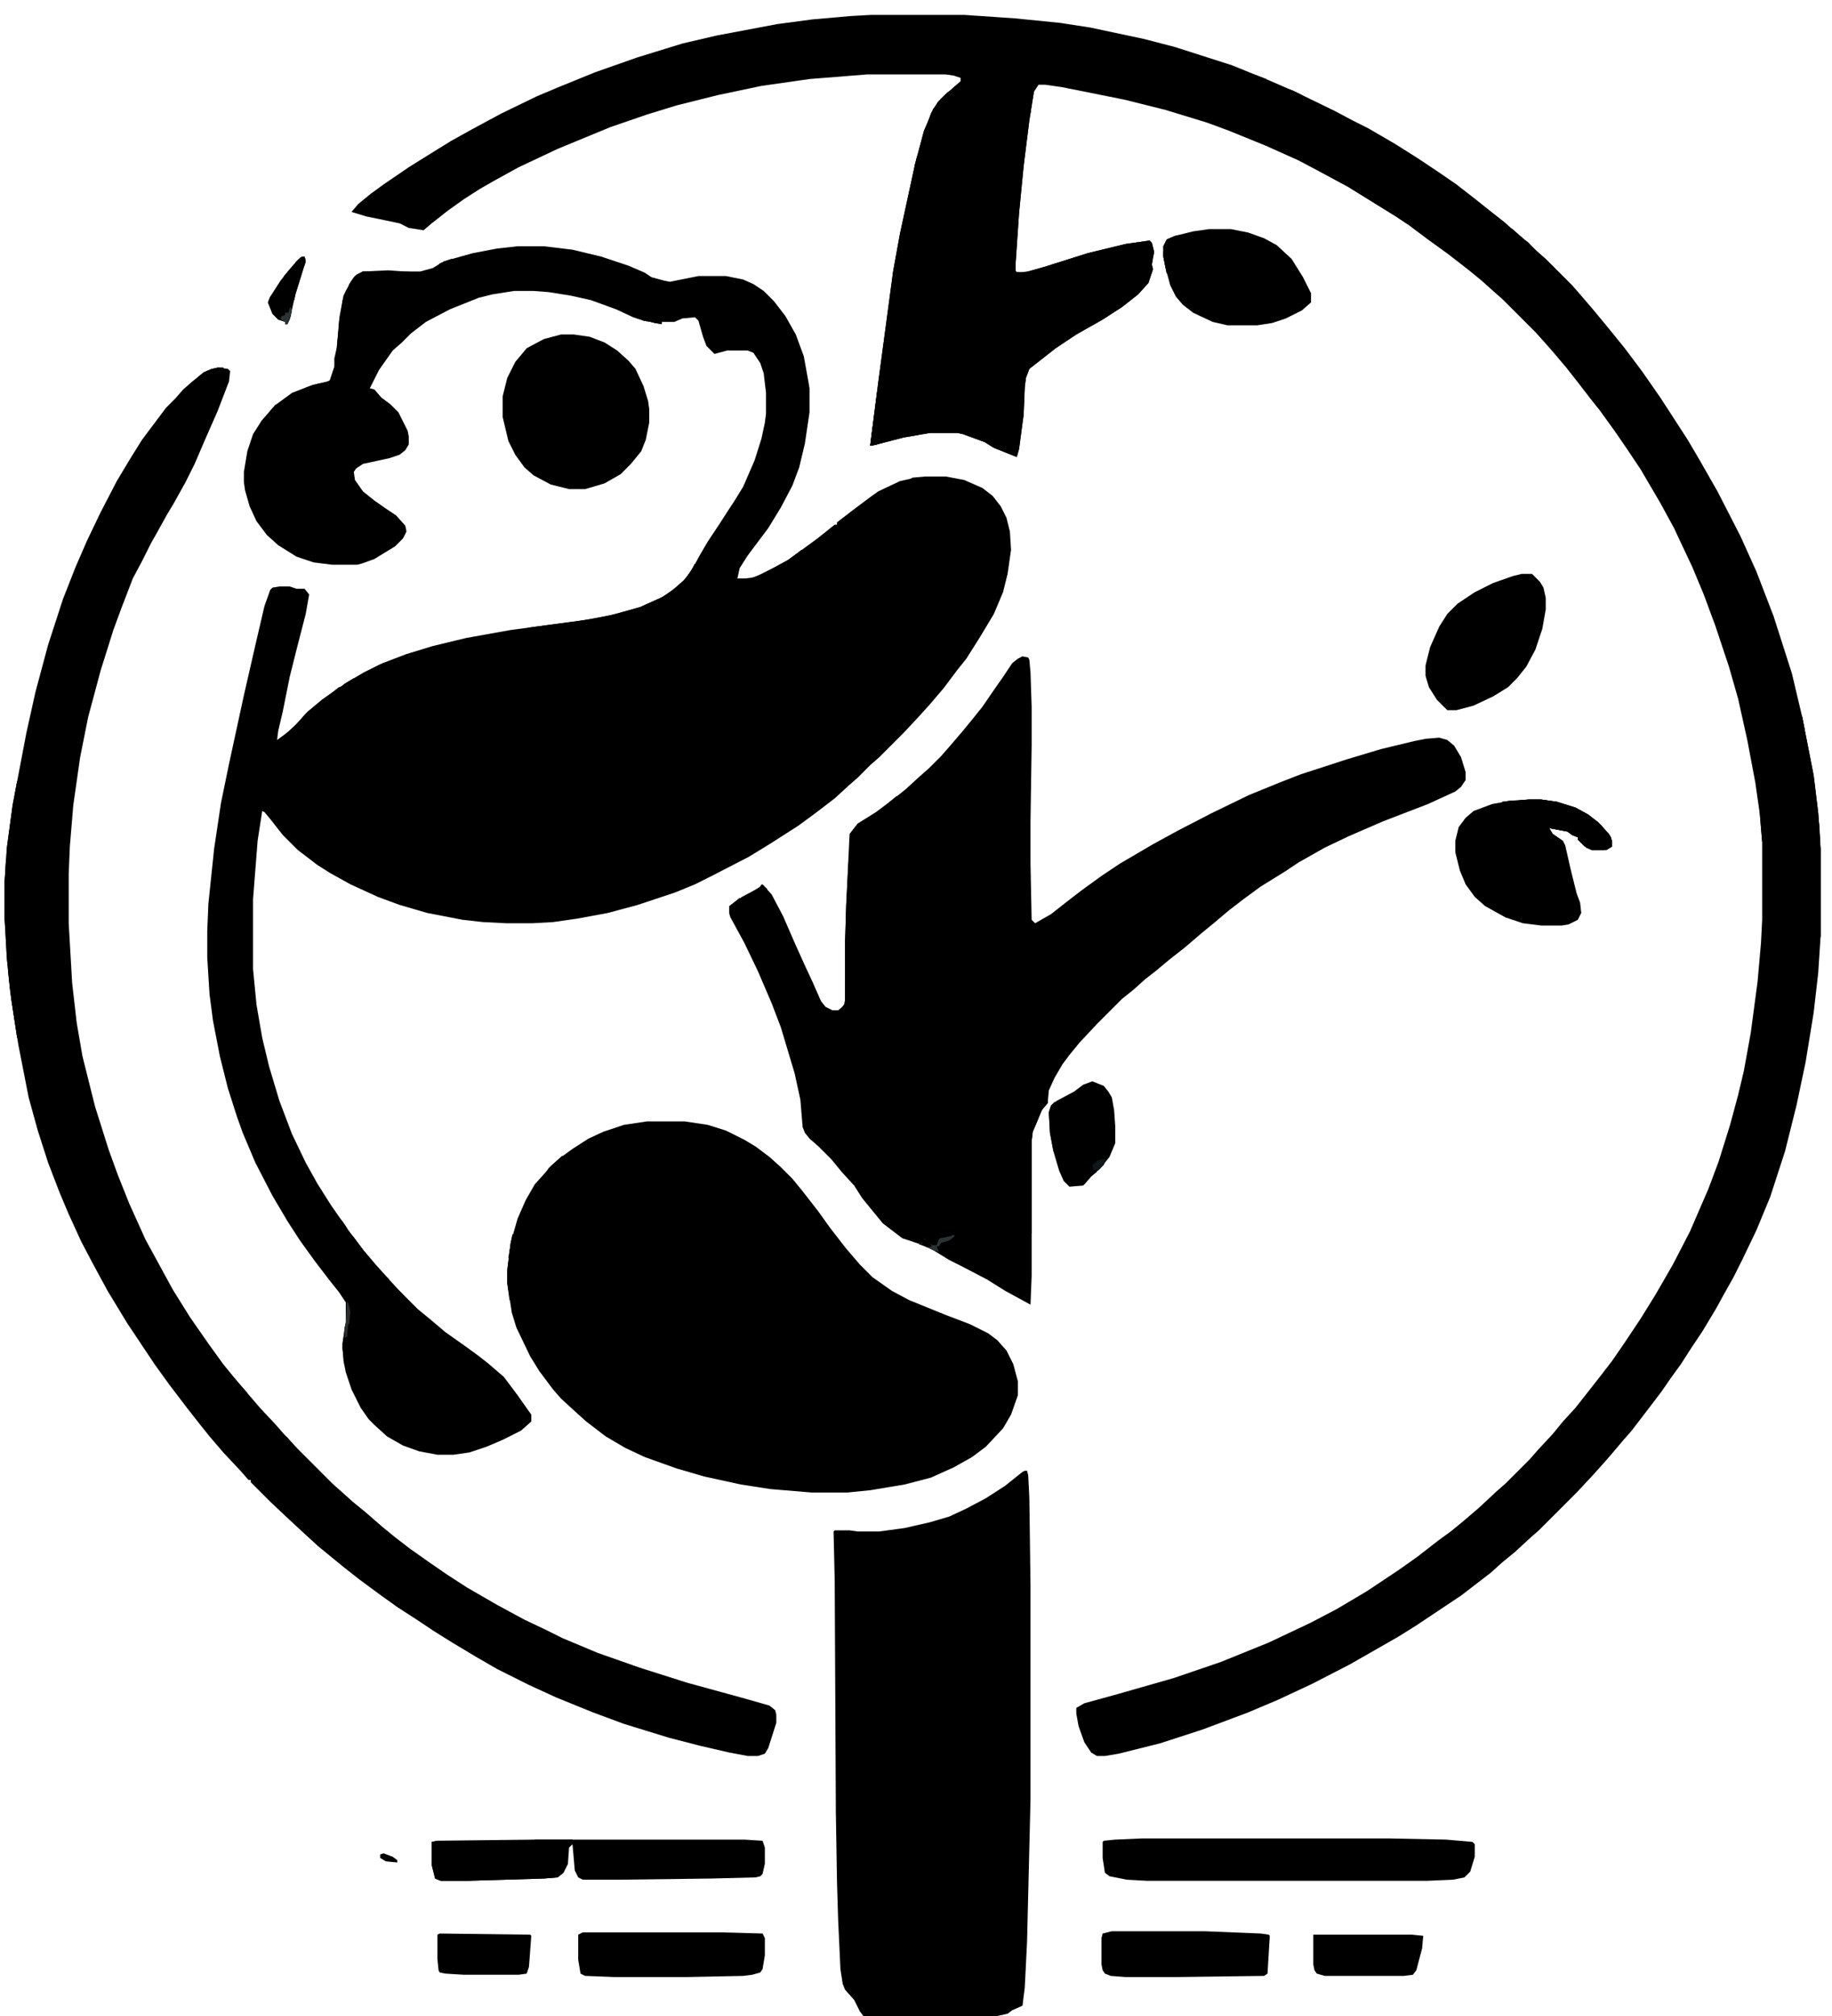 <?xml version="1.0" encoding="UTF-8"?>
<svg version="1.1" viewBox="0 0 1600 1760" width="100" height="110" xmlns="http://www.w3.org/2000/svg">
<path transform="translate(452,215)" d="m0 0h23l25 3 25 6 24 8 14 6 6 4 11 3 5 1 25-5h24l15 3 9 4 9 6 9 9 10 13 9 16 7 19 4 22 1 6v21l-4 27-5 21-6 16-10 19-11 18-18 24-7 11-2 9h11l11-4 22-12 11-8 15-11 15-12h2v-2l13-10 16-12 7-5 19-9 9-2 2-1 11-1h18l16 3 16 7 9 7 7 9 5 10 3 12 1 16-3 21-4 16-8 19-12 20-12 19-8 10-12 16-12 14-9 10-14 15-21 21-8 7-11 11-8 7-12 11-17 13-15 11-25 16-18 11-31 16-16 8-17 7-33 11-26 7-27 5-21 3-18 1h-23l-20-1-18-2-31-6-24-7-19-7-24-11-18-10-11-7-17-13-13-13-11-14-5-6-2-1-4 26-4 51v61l3 31 5 29 6 25 9 30 11 29 12 25 10 18 12 19 16 23 12 16 11 13 9 10 12 13 16 16 11 9 13 11 17 12 11 8 9 7 14 12 12 16 12 17v6l-9 8-16 8-14 6-15 5-14 2h-14l-16-3-14-5-14-8-11-10-5-5-7-10-8-16-5-15-2-10-1-15 3-18v-18l-6-9-8-10-13-17-13-18-11-17-13-22-15-29-11-26-5-14-8-25-7-28-6-31-3-23-2-32v-23l1-24 5-48 6-40 7-34 13-60 11-48 7-30 5-14 2-2 6-1h9l6 2h7l4 5-3 17-8 31-6 24-6 30-4 17-1 8 11-8 7-7 7-8 14-12 20-14 17-10 16-8 21-8 23-7 29-7 39-7 60-8 24-4 29-8 20-9 10-7 10-9 6-9 6-11 7-12 10-15 9-14 4-6 8-13 10-23 6-19 3-14 1-8v-18l-2-17-3-9-6-9-5-2h-18l-11 3-7-7-3-8-4-14-3-3-11 1-7 3h-11v2l-6-1-4-1-6-1-9-3-15-7-22-8-18-4-19-3-13-1h-17l-19 3-12 3-25 10-21 11-13 10-8 8-8 7-12 17-8 16 4 1 6 7 8 6 7 7 8 16 1 5v7l-3 5-5 4-9 3-23 5-6 4-2 3 1 7 7 10 10 8 10 7 9 6 8 9 1 5-3 6-7 7-18 11-11 4-4 1h-22l-16-2-15-5-16-10-10-9-9-12-6-13-4-14-1-7v-9l3-18 5-15 7-11 12-14 15-11 18-7 13-3 2-1 4-12v-7l2-9 3-30 3-16 7-13 4-5 6-3 22-1 14 1h14l11-3 10-6 25-7 21-4z" fill="currentColor"/>
<path transform="translate(761,13)" d="m0 0h81l44 3 40 4 26 4 47 10 27 7 50 16 32 13 23 10 35 17 15 8 14 7 24 14 19 12 18 12 16 11 18 14 10 8 14 11 10 9 11 9 7 7 8 7 23 23 7 8 12 14 14 17 13 16 15 20 16 23 13 20 11 17 10 17 16 28 20 39 14 31 15 39 16 50 9 38 10 51 4 33 2 31v77l-2 31-4 35-7 43-8 38-10 40-13 40-12 29-12 25-8 16-9 16-6 11-12 20-10 15-9 14-8 11-9 13-16 21-10 13-7 8-11 13-7 8-9 10-14 15-33 33-8 7-13 12-11 9-10 9-26 20-39 26-16 10-42 24-33 17-30 14-26 11-40 15-37 12-36 9-12 2h-7l-5-3-6-9-5-14-2-11v-5l7-4 29-8 49-14 41-14 42-17 36-17 23-12 27-16 27-18 17-12 18-14 11-8 11-9 14-12 15-14 8-7 21-21 7-8 13-14 9-11 11-12 22-28 10-13 11-16 14-21 13-21 15-26 15-29 16-37 9-24 10-32 7-26 5-21 6-33 6-45 3-34 1-20v-68l-2-24-4-28-7-37-8-36-8-28-12-36-10-27-10-24-16-34-12-22-17-29-12-18-11-16-13-18-8-10-10-13-11-14-11-13-7-8-9-10-29-29-8-7-10-9-11-9-18-14-18-13-16-12-12-8-42-26-26-14-17-9-29-13-32-13-19-7-36-11-36-9-55-11-14-2h-6l-4 6-4 25-5 40-4 41-3 44v6l1 2 10-1 14-4 38-12 33-8 21-3 2 2 2 8-1 5-1 6 1 4-4 12-9 10-14 11-17 11-23 13-18 12-14 11-9 7-3 8-1 8-1 24-4 30-2 7-20-8-8-5-19-7-5-1h-24l-23 4-27 7h-2l7-55 13-97 6-33 13-60 8-30 8-19 7-9 10-9 7-6v-3l-6-2-7-1h-69l-50 4-42 6-38 8-36 9-26 8-32 11-46 19-34 16-20 11-14 8-14 9-14 10-14 11-7 6-13-2-8-4-19-4-10-2-13-4 6-7 11-9 11-8 22-15 16-10 21-13 18-10 26-14 31-15 19-8 32-13 37-13 39-12 30-7 53-10 30-4 34-3z" fill="currentColor"/>
<path transform="translate(893,573)" d="m0 0 5 1 1 2 1 11 1 30v34l-1 66v37l1 49 3 3 14-8 14-11 13-10 18-13 15-10 29-17 22-12 29-15 33-16 27-11 18-7 40-13 30-9 29-7 10-2 12-1 7 2 6 5 6 10 4 13v7l-4 6-5 4-24 11-39 15-30 13-21 10-23 13-12 8-21 13-15 11-13 10-13 11-11 9-14 12-14 11-12 10-9 7-10 9-10 8-22 22-15 16-9 11-6 8-7 12-5 11-1 11-5 6-5 12-3 7-1 8v118l-1 25-22-12-16-10-23-12-10-5-13-8-10-5-18-6-17-13-18-22-7-11-11-12-9-11-11-11-8-7-4-5-2-5-2-24-5-23-12-40-8-21-12-28-12-25-12-22-1-3v-7l11-8 15-8 3-3 8 9 10 19 10 23 9 20 7 15 7 16 4 5 6 3h5l5-4 1-5v-48l1-34 3-63 7-9 16-10 16-12 10-8 12-11 8-7 11-11 7-8 12-14 9-11 8-10 11-16 7-10 8-12 5-4z" fill="currentColor"/>
<path transform="translate(565,979)" d="m0 0h33l20 3 16 5 16 8 10 6 12 9 10 9 10 10 9 11 14 18 10 14 14 18 12 14 11 11 17 12 15 8 32 13 21 8 16 8 8 6 8 9 6 12 4 15v12l-6 17-7 12-15 16-12 9-16 9-20 9-23 6-30 5-20 2h-31l-36-3-26-4-32-7-24-7-28-10-17-8-17-10-17-13-10-9-12-11-7-8-12-16-8-13-12-25-4-13-4-26v-11l3-24 6-21 7-16 8-14 9-10 5-6 8-7 11-8 14-9 13-6 18-6z" fill="currentColor"/>
<path transform="translate(190,321)" d="m0 0 9 1 2 2-1 9-10 26-11 25-9 21-8 16-10 18-6 10-10 18-4 7-8 16-8 15-10 26-7 19-11 35-11 41-7 35-6 42-3 36-1 24v43l3 52 4 35 5 29 11 44 12 38 8 22 10 25 14 31 24 44 15 24 16 23 13 18 9 11 11 13 12 14 14 15 7 8 12 13 30 30 8 7 10 9 11 9 15 13 11 9 13 10 17 12 16 11 17 11 26 15 24 13 19 9 14 7 31 13 37 13 41 13 51 14 21 6 5 4 1 4v7l-7 22-3 5-6 2h-9l-16-3-26-6-27-7-39-12-27-10-32-13-24-11-28-14-19-11-20-12-16-10-15-10-17-11-14-10-19-14-14-11-22-18-12-11-13-12-17-16-17-17v-2h-2l-7-8-15-16-12-14-8-10-11-14-16-21-13-18-24-36-17-28-13-24-10-19-11-24-8-19-10-26-9-28-8-29-9-46-6-38-4-37-2-36v-30l2-31 5-37 12-63 8-36 11-41 13-40 11-28 10-23 12-25 14-27 12-20 10-16 21-28 8-8 7-8 8-7 10-8 7-3z" fill="currentColor"/>
<path transform="translate(895,1284)" d="m0 0h2l1 4 1 20 1 76v187l-3 124-2 40-2 16-9 4-4 3-9 2h-117l-3-4-5-10-8-9-2-5-2-13-2-43-1-33-1-61-1-202-1-43 1-1h13l7 1h19l22-3 22-5 17-5 15-7 17-9 17-11 15-12z" fill="currentColor"/>
<path transform="translate(836,79)" d="m0 0h9l4 1 6-1 6 1 3-1 7 4 1 2 4 1 2 7h7l1 1 2 10 1 4 1 15-1 1 1 10-1 28-3 31-1 10-3 14 1 15 2 5 9 1 18-5 38-12 33-8 21-3 2 2 2 8-1 5-1 6 1 4-4 12-9 10-14 11-17 11-23 13-18 12-14 11-9 7-3 8-1 8-1 24-4 30-2 7-20-8-8-5-19-7-5-1h-24l-23 4-27 7h-2l7-55 13-97 6-33 13-60 8-30 3-6 3-1 2-6 3-5 3-2 1-3 4 1 1-3 4-4 3-5z" fill="currentColor"/>
<path transform="translate(490,292)" d="m0 0h11l14 2 13 5 11 7 10 9 6 7 7 15 4 13 1 7v12l-3 15-4 10-9 11-9 9-14 8-17 5h-14l-16-4-15-8-8-7-8-11-6-12-5-21v-18l4-16 7-14 10-12 15-8z" fill="currentColor"/>
<path transform="translate(819,1413)" d="m0 0 11 1 5 3 2 8 1 23 1 75 1 207 2 10 4 7 14 10 3 3h-78l3-5 5-4 4-4 2-6 2-25 1-24 1-263 2-7 8-7z" fill="currentColor"/>
<path transform="translate(818,735)" d="m0 0h14l4 8 1 3 1 33v236l-1 60-8 6-8 1-3 5-4 1-8-7-3-7v-154l1-110v-56l6-11 6-7z" fill="currentColor"/>
<path transform="translate(997,1605)" d="m0 0h217l49 1 23 2 2 2v11l-4 13-5 5-10 2-23 1h-244l-18-1-15-3-4-3-2-13v-14l1-1 10-1z" fill="currentColor"/>
<path transform="translate(1335,698)" d="m0 0h11l14 2 16 5 11 6 9 7 9 10 3 6v5l-5 3h-13l-6-3-6-6v-2l-5-2-4-3-16-3 3 5 9 6 2 4 5 22 5 20 3 8 1 9-3 6-8 4-6 1h-18l-16-2-15-5-18-10-9-8-8-11-5-12-4-16v-10l3-12 6-8 7-6 16-6 16-3z" fill="currentColor"/>
<path transform="translate(467,1606)" d="m0 0h183l16 1 2 6v14l-2 9-2 2-4 1-39 1-79 1h-33l-4-2-3-6-2-23-3 3-1 14-4 8-5 4-12 1-67 2h-23l-5-2-3-12v-20l5-1z" fill="currentColor"/>
<path transform="translate(1329,501)" d="m0 0h9l7 7 3 5 2 9v10l-3 17-6 18-8 15-8 10-8 8-13 8-17 8-15 4h-8l-9-9-7-11-3-10v-9l4-16 8-18 7-11 9-9 15-10 16-8 17-6z" fill="currentColor"/>
<path transform="translate(1056,200)" d="m0 0h19l15 3 14 5 11 6 13 12 10 16 7 14v8l-8 7-14 7-12 4-13 2h-26l-13-3-17-8-9-7-6-7-5-10-4-15-2-10v-9l3-6 7-3 16-4z" fill="currentColor"/>
<path transform="translate(509,1687)" d="m0 0h121l36 1 2 4v15l-2 12-2 3-7 2-8 1-49 1h-63l-26-1-4-2-2-12v-22z" fill="currentColor"/>
<path transform="translate(971,1686)" d="m0 0h81l49 2 7 1 1 1-2 33-3 2-76 1h-45l-13-1-5-2-2-3-1-5v-23l1-4z" fill="currentColor"/>
<path transform="translate(382,1607)" d="m0 0h114v20l-4 8-5 4-12 1-67 2h-23l-5-2-3-12v-20z" fill="currentColor"/>
<path transform="translate(954,944)" d="m0 0 10 4 4 5 3 5 2 11 1 14v15l-5 12-8 10-8 7-7 8-12 1-5-5-4-9-5-17-3-16-1-18 2-6 5-4 15-8 8-6z" fill="currentColor"/>
<path transform="translate(1147,1689)" d="m0 0h86l10 1-1 11-5 19-3 4-8 1h-69l-7-2-2-3-1-5z" fill="currentColor"/>
<path transform="translate(384,1688)" d="m0 0 79 1 1 1-2 27-2 6-7 1h-48l-16-1-5-1-1-2-1-10v-21z" fill="currentColor"/>
<path transform="translate(839,67)" d="m0 0h16l9 3 5 3h3l-1 4 2 3 4-2 4 1v2l5-2 4-2 6 1 9-5 1 2-3 5-4 25-5 40-4 41-3 44v8l-4-2-2-13v-7l4-17 1-18 2-19 1-34-1-5h2l-1-2-1-16-2-4-1-7-7-1-2-7-5-1-1-2-7-3-5 1-7-1-3 1-8-1h-6l-1 3-4 6-3 3-4-1-1 4-4 4-4 8-3 1 3-9 6-10 8-8 7-5 5-5z" fill="currentColor"/>
<path transform="translate(1335,698)" d="m0 0h11l14 2 16 5 11 6 9 7 9 10 3 6v5l-5 3h-13l-6-3-6-6v-2l-5-2-4-3-16-3 3 5 7 5-2 1-8-6-5-6v-3h6l2-5 5-2-3-2-4-2v-2l-9 1v-2l-16-2-12-1-5-1v-1z" fill="currentColor"/>
<path transform="translate(15,682)" d="m0 0 2 1v5h-2l1 7-1 14 1 7-2 17 1 1v9l-1 8-2 7v11l-1 14-3 1v50l1 9v-8l2-6h1l3 15 1 15 2 17v9l-1-2v4l-1 5 2 1-1 1-1 12h-1l-6-40-3-29-2-36v-30l2-31 5-37z" fill="currentColor"/>
<path transform="translate(1019,785)" d="m0 0 6 3 2 3-1 6-5 8-10 11-10 5-5 2-3 1-8-7 1-5 4-8 7-7 15-10z" fill="currentColor"/>
<path transform="translate(264,224)" d="m0 0h2l1 4-9 29-5 22-2 4h-2v-2l-6-2-5-5-4-10 2-5 9-14 8-10 9-10z" fill="currentColor"/>
<path transform="translate(1572,622)" d="m0 0 2 4 10 51 4 33 2 31v77h-1l-1-74-1-11-2-3-1-20-1-12-2-8h-2v-2h-2l-3-12-4-19 1-11 2-1v-8l-1-2z" fill="currentColor"/>
<path transform="translate(503,323)" d="m0 0h5l6 7 1 2v11l-4 6-3 2-6-1-7-8-1-6 4-9 3-3z" fill="currentColor"/>
<path transform="translate(11,829)" d="m0 0h1l3 15 1 15 2 17v9l-1-2v4l-1 5 2 1-1 1-1 12h-1l-6-40-2-18v-5l2 1v-9z" fill="currentColor"/>
<path transform="translate(607,492)" d="m0 0 1 2-1 3h3l-1 4h-2l-3 4h-2v3l-4 2-5 6-4 1 1 4-3-1-1 3-8 2h-3v2l-9 2-1 2-10 3-4 2-35 7-26 4-19 2h-10v-1l52-7 25-5 21-6 20-9 10-7 10-9 6-9z" fill="currentColor"/>
<path transform="translate(264,224)" d="m0 0h2l1 4-9 29-1 5h-3l-2-5v-3-2l-1-1-1-3-3-3 1-4 12-14z" fill="currentColor"/>
<path transform="translate(1319,699)" d="m0 0 16 1 23 2 5 5-1 2 4 1 1 3 7 4-3 2h-8l-2-1-7 1 2-5 5-2-3-2-4-2v-2l-9 1v-2l-16-2-12-1-5-1v-1z" fill="currentColor"/>
<path transform="translate(317,237)" d="m0 0h12l-2 2-3 1-5 1-1 7-3 6-4 3h-4l-1 3-2 1v3h-2l-1 5h-2v5h-1l1-11 3-9 7-12z" fill="currentColor"/>
<path transform="translate(245,1250)" d="m0 0 6 5 7 8 34 34h-6l-10-10v-2l-5-2-8-8-5-6-2-1v-2l-3-1-6-9 1-2-4-1z" fill="currentColor"/>
<path transform="translate(944,952)" d="m0 0 2 2 4-1-2 8-3 5-2 3h-2l-1 3-6 3-2-3 1-5-2-5 3-3 4-1 2-5z" fill="currentColor"/>
<path transform="translate(741,753)" d="m0 0h1v21l-1 62v8l-1 1v8l1 8-1 7 1 1v7l-4 5-2-1 3-4v-51l1-34z" fill="currentColor"/>
<path transform="translate(1585,697)" d="m0 0h1l3 24 1 20v77h-1l-1-74-1-11-2-3-1-26z" fill="currentColor"/>
<path transform="translate(296,600)" d="m0 0h2l1 3-1 3-4 2-1 1h-6l-1 6-4-2-3 4h-2l-2 4-4 4h-2l-1 3-7 6-5 6-6 3-2-1 10-9 11-12 11-9 11-8z" fill="currentColor"/>
<path transform="translate(1348,719)" d="m0 0h6v1l13 2 8 3 10 6-2 1 3 4-1 3-7-6v-2l-5-2-4-3-16-3 3 5 7 5-2 1-8-6-5-6z" fill="currentColor"/>
<path transform="translate(236,259)" d="m0 0 2 1 1 6 3 6h3 7l1-3 2-1-1 8-3 7h-2v-2l-6-2-5-5-4-10z" fill="currentColor"/>
<path transform="translate(1384,717)" d="m0 0 5 2 10 7 5 9 4-1v5l-5 3-3-1-1-3-2-1-3-7-4-5-4-3v-2l-3-1z" fill="currentColor"/>
<path transform="translate(914,952)" d="m0 0h1v11l-5 6-5 12-3 7-1 8v81h-1l-1-34v-49l2-10 4-8 4-11 4-6z" fill="currentColor"/>
<path transform="translate(885,203)" d="m0 0h1l1 27v8l-4-2-2-13v-7l3-12z" fill="currentColor"/>
<path transform="translate(448,1077)" d="m0 0 1 4v6l-1 2-1 22-1 3 1 12-1 9h-1l-2-15v-11l3-24z" fill="currentColor"/>
<path transform="translate(303,1074)" d="m0 0 5 5 9 12 11 13 9 10 3 3-1 2-7-6-5-5 1-2-4-1-4-4-2-6h-2l-5-8-5-5-4-5z" fill="currentColor"/>
<path transform="translate(6,748)" d="m0 0h1l1 14-1 14-1 37h-1l-1-12v-30l1-18z" fill="currentColor"/>
<path transform="translate(303,1137)" d="m0 0h1l2 8-1 10-1 2-1 13v19l-2 4-2-16 2-18 1-4z" fill="currentColor"/>
<path transform="translate(700,480)" d="m0 0 2 1-4 6-8 3-4 4-8 3h-2l-1 3-8 4-11 4-9-1 4-2 8-1 16-8 13-7 11-8z" fill="currentColor"/>
<path transform="translate(607,492)" d="m0 0 1 2-1 3h3l-1 4h-2l-3 4h-2v3l-4 2-5 6-4 1 1 4h-7l2-4 11-9 8-10z" fill="currentColor"/>
<path transform="translate(332,580)" d="m0 0h2v3l-7 2v3l-9 4-7 2-1 2-7 2-1 3-4-1 3-3 17-10z" fill="currentColor"/>
<path transform="translate(832,1078)" d="m0 0 2 1-5 4-7 2-2 3h-2l2 5-6-2-12-6h4l1-4 7 6h4l2-5 1-1 10-2z" fill="#2B3335"/>
<path transform="translate(190,321)" d="m0 0h5l1 2-9 4-5 3-3-1-5 2v2h-3l2-4 5-4 7-3z" fill="currentColor"/>
<path transform="translate(839,67)" d="m0 0 9 1-1 7h-4l-2 3-10 2 1-3 7-6z" fill="currentColor"/>
<path transform="translate(1031,205)" d="m0 0 4 1-2 2-9 2-4 2-2 5v8h2l1 10-2 4-3-15v-9l3-6 7-3z" fill="currentColor"/>
<path transform="translate(1394,718)" d="m0 0 4 2 7 8 2 3v5l-4-1-5-9-4-3z" fill="currentColor"/>
<path transform="translate(1335,698)" d="m0 0h11l14 2-2 2h-15l-13-1-6-1v-1z" fill="currentColor"/>
<path transform="translate(296,600)" d="m0 0h2l1 3-1 3-4 2-1 1h-6l-1 6-6-3 11-8z" fill="currentColor"/>
<path transform="translate(766,342)" d="m0 0h1v19l-2 6-2 19 3 2-6 1z" fill="currentColor"/>
<path transform="translate(340,237)" d="m0 0h13l14 1v2l-4 2h-9l-5-2v-1h-8z" fill="currentColor"/>
<path transform="translate(310,241)" d="m0 0h3l-1 5 5-2-3 6-9 3-2 1 2-6z" fill="currentColor"/>
<path transform="translate(921,962)" d="m0 0 2 1-3 5-1 5v12l2 14v6h-1l-3-16-1-18 2-6z" fill="currentColor"/>
<path transform="translate(297,274)" d="m0 0 2 3-1 7 1 5-2 18h-2l-1 2 2-28z" fill="currentColor"/>
<path transform="translate(335,1618)" d="m0 0 8 3 4 3v2l-10-1-5-3v-3z" fill="currentColor"/>
<path transform="translate(317,237)" d="m0 0h12l-2 2-3 1-5 1v4l-6 1-2 1 2-6-2-1z" fill="currentColor"/>
<path transform="translate(963,1012)" d="m0 0h3l-2 5-5 5-4-1-1-4 5-4z" fill="#101718"/>
<path transform="translate(1536,696)" d="m0 0h1l2 12 1 2 1 13v10l-2 2-2-24z" fill="currentColor"/>
<path transform="translate(564,277)" d="m0 0 3 1h12l10 2v1h-11v2l-6-1-4-1-6-1z" fill="currentColor"/>
<path transform="translate(254,268)" d="m0 0 1 4-4 11h-2v-2l-4-2 1-3 3-1v-2h3l1-4z" fill="#2B3335"/>
<path transform="translate(448,1077)" d="m0 0 1 4v6l-1 2-1 22h-1l-1-8-1-5 3-18z" fill="currentColor"/>
<path transform="translate(303,1137)" d="m0 0h1l2 8-1 10-1 2-1 10-2 1v-9l1-4z" fill="#292D2F"/>
<path transform="translate(303,1074)" d="m0 0 5 5 9 12 2 4h-3l-5-8-5-5-4-5z" fill="currentColor"/>
<path transform="translate(739,809)" d="m0 0 2 4v25l-3-1v-12z" fill="currentColor"/>
<path transform="translate(607,492)" d="m0 0 1 2-1 3h3l-1 4h-2l-3 4h-2v3l-4 1 4-8z" fill="currentColor" />
<path transform="translate(231,1235)" d="m0 0 7 6 7 8-4 1-9-10-2-4z" fill="currentColor"/>
<path transform="translate(646,784)" d="m0 0 2 1-3 7-1 1-1 2h-5l-1 3v-7z" fill="currentColor"/>
<path transform="translate(241,353)" d="m0 0 2 1-2 5-3 2-1 3-9 7v-3l12-14z" fill="currentColor"/>
<path transform="translate(467,1606)" d="m0 0h33l2 2v3l-3-1-3 3v-6h-29z" fill="currentColor"/>
<path transform="translate(264,224)" d="m0 0h2l1 4-1 4-7 2-1-5z" fill="currentColor"/>
<path transform="translate(900,80)" d="m0 0h2l-2 19-2 2v-17h2z" fill="currentColor"/>
<path transform="translate(665,772)" d="m0 0 5 4v2h-3v1l-12 1 9-6z" fill="currentColor"/>
<path transform="translate(1317,198)" d="m0 0 4 2 9 8v1h-5v-3l-5-1-3-4z" fill="currentColor"/>
<path transform="translate(201,1200)" d="m0 0 5 5 10 11-1 2-3-2-3-3v-3l-4-1-1-4-2-1z" fill="currentColor"/>
<path transform="translate(834,78)" d="m0 0m-4 1h4l-1 4-4 6-3-1v-4l2-1z" fill="currentColor"/>
<path transform="translate(15,682)" d="m0 0 2 1v5h-2l1 7-1 7-3 1 1-10z" fill="currentColor" />
<path transform="translate(738,859)" d="m0 0 2 4v5l1 1v7l-4 5-2-1 3-4z" fill="currentColor"/>
<path transform="translate(344,1123)" d="m0 0 7 6 4 5-6-1-4-4-2-5z" fill="currentColor" />
<path transform="translate(955,1021)" d="m0 0 3 2-5 4-6 7-3-1 4-2v-3h2v-3h2v-2z" fill="currentColor"/>
<path transform="translate(1016,220)" d="m0 0h2v5h2l1 10-2 4-3-15z" fill="currentColor"/>
<path transform="translate(278,335)" d="m0 0h6l-3 3-9 1-1 1h-6l3-2z" fill="currentColor"/>
<path transform="translate(1399,727)" d="m0 0 6 1 2 3v5l-4-1z" fill="currentColor"/>
<path transform="translate(1572,622)" d="m0 0 2 4 2 10-1 4-3-5z" fill="currentColor"/>
<path transform="translate(1123,77)" d="m0 0 6 2 8 4v2l-5-1-2-1v-2l-3 1-5-4z" fill="currentColor"/>
<path transform="translate(309,592)" d="m0 0 2 3-6 3h-2l-1 3-4-1 3-3z" fill="currentColor"/>
<path transform="translate(806,1081)" d="m0 0 5 3 3 4-4 1-8-3 4-1z" fill="currentColor"/>
<path transform="translate(491,1009)" d="m0 0 2 1-13 13-3 1 2-4z" fill="currentColor"/>
<path transform="translate(1389,738)" d="m0 0 7 1v2l4-1 1 2h-11l-5-2z" fill="currentColor"/>
<path transform="translate(1089,63)" d="m0 0 9 3 8 3-1 2-10-3-7-3z" fill="currentColor"/>
<path transform="translate(700,480)" d="m0 0 2 1-4 6-4 2h-5l5-4z" fill="currentColor"/>
<path transform="translate(394,226)" d="m0 0 3 1-3 2h-4v2l-9 2 3-3z" fill="currentColor"/>
<path transform="translate(582,519)" d="m0 0 1 2 4-1-1 3-8 2-3-1h2v-2z" fill="currentColor"/>
<path transform="translate(190,321)" d="m0 0h5l1 2-9 4h-2v-3h2v-2z" fill="currentColor"/>
<path transform="translate(295,295)" d="m0 0 3 1-1 11h-2l-1 2z" fill="currentColor"/>
<path transform="translate(914,952)" d="m0 0h1v11l-5 5v-4l3-5z" fill="currentColor"/>
<path transform="translate(1585,697)" d="m0 0h1l1 5v9l-3-1z" fill="currentColor"/>
<path transform="translate(763,371)" d="m0 0 1 3-1 12 3 2-6 1 2-16z" fill="currentColor" />
<path transform="translate(1330,209)" d="m0 0 4 2 6 7-3 1-5-5z" fill="currentColor"/>
<path transform="translate(801,136)" d="m0 0 2 4-4 13h-1l1-9z" fill="currentColor"/>
<path transform="translate(295,1062)" d="m0 0 4 4 4 6-1 2-2-1v-3h-2v-2h-2v-2h-2z" fill="currentColor"/>
<path transform="translate(646,784)" d="m0 0 2 1-3 7h-3v-2l-2-1z" fill="currentColor"/>
<path transform="translate(147,391)" d="m0 0h2l-1 4-1 3h-2l-2 4-1-2 3-6z" fill="currentColor"/>
<path transform="translate(783,695)" d="m0 0 2 1-4 5h-2v2l-6 1 4-4z" fill="currentColor"/>
</svg>
